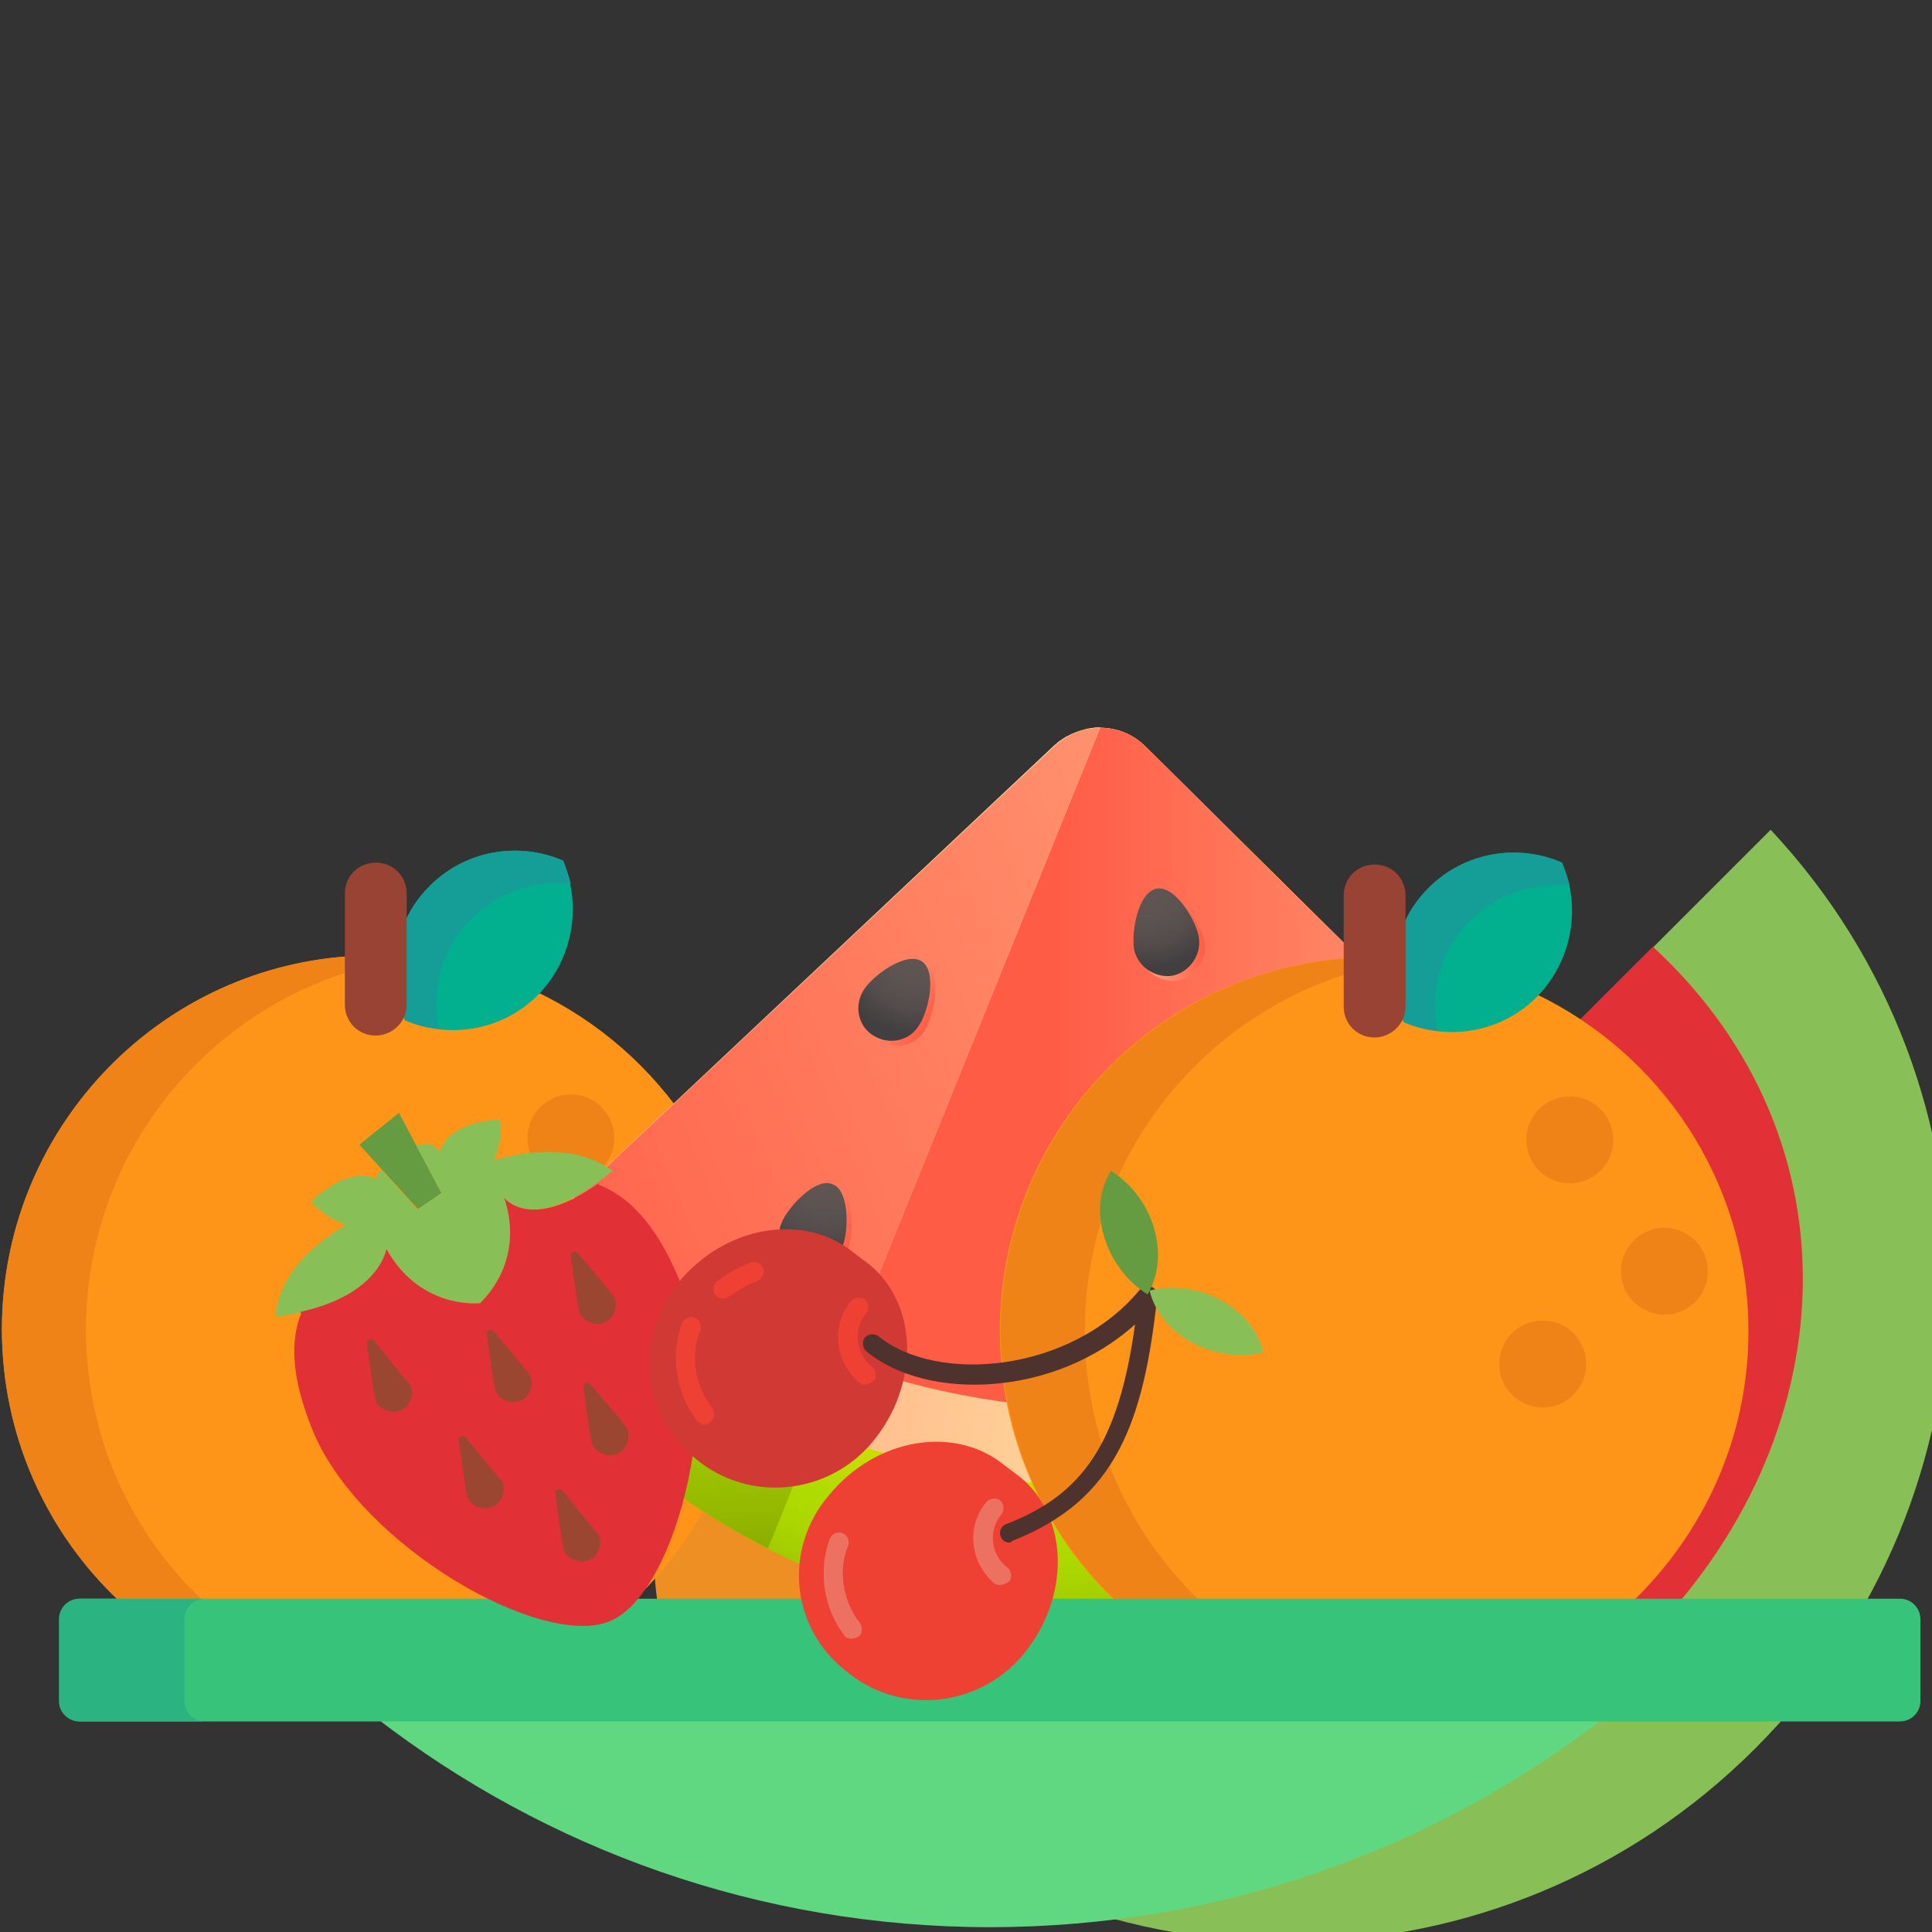 <?xml version="1.0" encoding="utf-8"?>
<!-- Generator: Adobe Illustrator 19.2.0, SVG Export Plug-In . SVG Version: 6.00 Build 0)  -->
<svg version="1.1" id="Layer_1" xmlns="http://www.w3.org/2000/svg" xmlns:xlink="http://www.w3.org/1999/xlink" x="0px" y="0px"
	 viewBox="0 0 200 200" style="enable-background:new 0 0 200 200;" xml:space="preserve">
<rect x="0" y="0" width="200" height="200" fill="#333333" stroke="none"/>
<style type="text/css">
	.st0{fill:#88C057;}
	.st1{fill:#E23037;}
	.st2{fill:#231F20;}
	.st3{fill:#ED8F22;}
	.st4{fill:#EE7823;}
	.st5{fill:#9B6126;}
	.st6{fill:#659C41;}
	.st7{fill:#FF9518;}
	.st8{fill:#EF8318;}
	.st9{fill:#02AF8E;}
	.st10{fill:#159E97;}
	.st11{fill:#994334;}
	.st12{fill:url(#SVGID_1_);}
	.st13{fill:url(#SVGID_2_);}
	.st14{fill:url(#SVGID_3_);}
	.st15{fill:url(#SVGID_4_);}
	.st16{fill:url(#SVGID_5_);}
	.st17{fill:url(#SVGID_6_);}
	.st18{fill:url(#SVGID_7_);}
	.st19{fill:url(#SVGID_8_);}
	.st20{fill:url(#SVGID_9_);}
	.st21{fill:url(#SVGID_10_);}
	.st22{fill:url(#SVGID_11_);}
	.st23{fill:url(#SVGID_12_);}
	.st24{fill:url(#SVGID_13_);}
	.st25{fill:url(#SVGID_14_);}
	.st26{fill:url(#SVGID_15_);}
	.st27{fill:url(#SVGID_16_);}
	.st28{fill:url(#SVGID_17_);}
	.st29{fill:url(#SVGID_18_);}
	.st30{fill:url(#SVGID_19_);}
	.st31{fill:url(#SVGID_20_);}
	.st32{fill:url(#SVGID_21_);}
	.st33{fill:url(#SVGID_22_);}
	.st34{fill:#60D882;}
	.st35{fill:#37C47A;}
	.st36{fill:#2BB381;}
	.st37{fill:#9A4630;}
	.st38{fill:#D13A34;}
	.st39{fill:#EE4033;}
	.st40{fill:#ED7161;}
	.st41{fill:#4D322D;}
</style>
<g id="Layer_95">
	<g>
		<path class="st0" d="M128.6,140.6l3.1,10.3c0.4,2.6-1.3,5.1-3.8,6l-2.6,0.8l-0.7,2.3c-1,3-3.1,5.3-6.1,6.2
			c-2.6,0.8-8.4-5.1-10.7-4.8l-21.2,21.2c26.8,25.1,68.9,24.6,95.1-1.6s26.7-68.3,1.6-95.1L128.6,140.6z"/>
		<path class="st1" d="M171.1,98l-42.5,42.5l3.1,10.3c0.4,2.6-1.3,5.1-3.8,6l-2.6,0.8l-0.7,2.3c-1,3-3.1,5.3-6.1,6.2
			c-2.6,0.8-8.4-5.1-10.7-4.8l-9.1,9.1l0,0c20,21.8,51.2,19.8,71.7-0.8S192.9,118.1,171.1,98L171.1,98z"/>
		<circle class="st2" cx="96.8" cy="124.7" r="3.4"/>
		<circle class="st2" cx="124.1" cy="174.9" r="3.4"/>
		<circle class="st2" cx="145.7" cy="144.4" r="3.4"/>
		<circle class="st2" cx="157" cy="133.1" r="3.4"/>
		<circle class="st2" cx="150.6" cy="171.8" r="3.4"/>
		<circle class="st2" cx="161.9" cy="160.5" r="3.4"/>
		<circle class="st2" cx="173.1" cy="149.2" r="3.4"/>
		<circle class="st2" cx="168.3" cy="121.8" r="3.4"/>
		<circle class="st2" cx="137.7" cy="168.6" r="3.4"/>
		<circle class="st2" cx="149.2" cy="156.6" r="3.4"/>
		<circle class="st2" cx="160.6" cy="145.2" r="3.4"/>
		<circle class="st2" cx="103.6" cy="147.5" r="3.4"/>
		<circle class="st2" cx="117.3" cy="129.3" r="3.4"/>
		<circle class="st2" cx="171.5" cy="134.7" r="3.4"/>
	</g>
	<g>
		<path class="st3" d="M120.2,139.3l-7.5-0.6l2.8-7c0.5-1.1,1-2.2,1.7-3.2c-4.3-1.9-9.1-3-14.2-3c-19.5,0-35.3,15.8-35.3,35.3
			s15.8,35.3,35.3,35.3s35.3-15.8,35.3-35.3c0-8.9-3.3-17-8.7-23.2C126.7,138.9,123.5,139.6,120.2,139.3z"/>
		<circle class="st4" cx="123.2" cy="147.5" r="2.9"/>
		<circle class="st4" cx="131" cy="163.9" r="2.9"/>
		<circle class="st4" cx="130.6" cy="154.9" r="2.9"/>
		<circle class="st4" cx="121.7" cy="160.8" r="2.9"/>
		<circle class="st4" cx="123.2" cy="171" r="2.9"/>
		<circle class="st4" cx="96.8" cy="135.8" r="2.9"/>
		<circle class="st4" cx="86.5" cy="140.2" r="2.9"/>
		<g>
			<path class="st3" d="M107.4,137.3c0,0,6.2,1,7.9,5.3"/>
			<path class="st5" d="M115.3,144.1c-0.6,0-1.1-0.4-1.4-0.9c-1.4-3.4-6.8-4.4-6.8-4.4c-0.8-0.1-1.3-0.9-1.2-1.7
				c0.1-0.8,0.9-1.3,1.7-1.2c0.3,0,7.1,1.2,9.1,6.2c0.3,0.8-0.1,1.6-0.8,1.9C115.7,144,115.5,144.1,115.3,144.1z"/>
		</g>
		<g>
			<path class="st3" d="M108.3,141.7c1.5-1.7,3.4-3,5.6-3.8"/>
			<path class="st5" d="M108.3,143.2c-0.4,0-0.7-0.1-1-0.4c-0.6-0.5-0.6-1.5-0.1-2.1c1.7-1.8,3.8-3.3,6.1-4.2
				c0.8-0.3,1.6,0.1,1.9,0.9c0.3,0.8-0.1,1.6-0.9,1.9c-1.9,0.7-3.6,1.9-5,3.4C109.1,143,108.7,143.2,108.3,143.2z"/>
		</g>
		<path class="st6" d="M141.2,121l-7.5-0.6c-7.9-0.6-15.3,3.9-18.2,11.3l-2.8,7l7.5,0.6c7.9,0.6,15.3-3.9,18.2-11.3L141.2,121z"/>
		<path class="st0" d="M113.5,136.6l-0.8,2.1l1.1,0.1c9.2-9,19.2-11.9,20.3-12l0.1-0.8l0.6,0.6l0.2-0.9l-0.7-0.6
			C133.4,124.9,123.2,127.7,113.5,136.6z"/>
	</g>
</g>
<g>
	<path class="st7" d="M55.4,102.6C55.4,102.6,55.3,102.6,55.4,102.6c-2.3,2.3-5.3,3.6-8.6,3.6l0,0c-1.6,0-3.2-0.3-4.7-0.9l0,0
		c-0.1-0.2-0.2-0.3-0.4-0.3c0,0,0,0,0,0c-0.2,0-0.3,0.1-0.4,0.2c-0.5,1-1.4,1.6-2.5,1.6c-1.5,0-2.8-1.2-2.8-2.8v-5
		C16,100.4,0.2,117.2,0.2,137.6c0,11,4.6,21,12.1,28.1h53.3c7.4-7.1,12.1-17,12.1-28.1C77.6,122.1,68.5,108.8,55.4,102.6z"/>
	<path class="st8" d="M8.9,137.6c0-17.4,11.5-32.1,27.2-37V99C16,100.4,0.2,117.2,0.2,137.6c0,11,4.6,21,12.1,28.1H21
		C13.5,158.6,8.9,148.7,8.9,137.6z"/>
	<path class="st9" d="M58.3,89.1c-4.6-2-10.1-1.1-13.8,2.6c-1.3,1.3-2.2,2.7-2.8,4.3v8c0,0.3,0,0.5-0.1,0.8c0.1,0.3,0.2,0.5,0.3,0.8
		c4.6,2,10.1,1.1,13.8-2.6C59.4,99.2,60.2,93.7,58.3,89.1z"/>
	<path class="st10" d="M58.3,89.1c-4.6-2-10.1-1.1-13.8,2.6c-1.3,1.3-2.2,2.7-2.8,4.3v8c0,0.3,0,0.5-0.1,0.8
		c0.1,0.3,0.2,0.5,0.3,0.8c1.1,0.5,2.3,0.8,3.5,0.9c-0.8-4,0.3-8.3,3.4-11.4c2.8-2.8,6.7-4,10.3-3.6C58.9,90.7,58.6,89.9,58.3,89.1z
		"/>
	<path class="st11" d="M38.9,107.2c-1.8,0-3.2-1.4-3.2-3.2V92.5c0-1.8,1.4-3.2,3.2-3.2s3.2,1.4,3.2,3.2V104
		C42.1,105.8,40.6,107.2,38.9,107.2z"/>
	<g>
		<circle class="st8" cx="59.1" cy="117.8" r="4.5"/>
		<circle class="st8" cx="68.9" cy="131.4" r="4.5"/>
		<circle class="st8" cx="56.3" cy="141" r="4.5"/>
	</g>
</g>
<g>
	
		<radialGradient id="SVGID_1_" cx="108.753" cy="-227.857" r="95.149" gradientTransform="matrix(1.004 0 0 1.004 0.192 315.781)" gradientUnits="userSpaceOnUse">
		<stop  offset="1.600000e-002" style="stop-color:#FFE000"/>
		<stop  offset="0.361" style="stop-color:#FDE000"/>
		<stop  offset="0.485" style="stop-color:#F6E000"/>
		<stop  offset="0.574" style="stop-color:#EBDF00"/>
		<stop  offset="0.646" style="stop-color:#DADE00"/>
		<stop  offset="0.706" style="stop-color:#C4DD00"/>
		<stop  offset="0.75" style="stop-color:#AFDC00"/>
		<stop  offset="0.791" style="stop-color:#ABD700"/>
		<stop  offset="0.842" style="stop-color:#9FC800"/>
		<stop  offset="0.897" style="stop-color:#8CB000"/>
		<stop  offset="0.955" style="stop-color:#718E00"/>
		<stop  offset="1" style="stop-color:#586E00"/>
	</radialGradient>
	<path class="st12" d="M177,135.1l-58.4-57.8c-2.6-2.6-6.7-2.6-9.3-0.1L51,132c-0.9,0.8-1,2.1-0.3,3.1
		c14.1,20.4,37.7,33.8,64.4,33.8c25.3,0,47.8-12,62.1-30.6C178,137.3,177.9,136,177,135.1z"/>
	
		<linearGradient id="SVGID_2_" gradientUnits="userSpaceOnUse" x1="82.713" y1="-187.848" x2="85.309" y2="-137.051" gradientTransform="matrix(1.004 0 0 1.004 0.192 315.781)">
		<stop  offset="0" style="stop-color:#AFDC00"/>
		<stop  offset="0.193" style="stop-color:#ACD800"/>
		<stop  offset="0.384" style="stop-color:#A3CC00"/>
		<stop  offset="0.573" style="stop-color:#93B800"/>
		<stop  offset="0.761" style="stop-color:#7D9D00"/>
		<stop  offset="0.948" style="stop-color:#617900"/>
		<stop  offset="1" style="stop-color:#586E00"/>
	</linearGradient>
	<path class="st13" d="M113.9,75.3c-1.6,0-3.3,0.6-4.6,1.8L51,132c-0.9,0.8-1,2.1-0.3,3.1c7.3,10.6,17.2,19.3,28.8,25.2L113.9,75.3z
		"/>
	
		<linearGradient id="SVGID_3_" gradientUnits="userSpaceOnUse" x1="155.042" y1="-194.609" x2="71.335" y2="-205.712" gradientTransform="matrix(1.004 0 0 1.004 0.192 315.781)">
		<stop  offset="0" style="stop-color:#FEFFB3"/>
		<stop  offset="0.485" style="stop-color:#FFD39A"/>
		<stop  offset="1" style="stop-color:#FFA981"/>
	</linearGradient>
	<path class="st14" d="M172.5,130.7l-53.9-53.4c-2.6-2.6-6.7-2.6-9.3-0.1l-54,50.8c15,15.9,36.3,25.9,59.9,25.9
		C137.5,153.9,157.7,145,172.5,130.7z"/>
	
		<linearGradient id="SVGID_4_" gradientUnits="userSpaceOnUse" x1="162.03" y1="-204.372" x2="108.666" y2="-204.372" gradientTransform="matrix(1.004 0 0 1.004 0.192 315.781)">
		<stop  offset="0" style="stop-color:#FFA981"/>
		<stop  offset="0.428" style="stop-color:#FF8666"/>
		<stop  offset="1" style="stop-color:#FF5C45"/>
	</linearGradient>
	<path class="st15" d="M168.3,126.5l-49.7-49.2c-2.6-2.6-6.7-2.6-9.3-0.1l-49.9,46.9c14.7,13.5,34.3,21.8,55.8,21.8
		C135.4,145.9,154,138.6,168.3,126.5z"/>
	
		<linearGradient id="SVGID_5_" gradientUnits="userSpaceOnUse" x1="138.45" y1="-223.391" x2="33.306" y2="-171.532" gradientTransform="matrix(1.004 0 0 1.004 0.192 315.781)">
		<stop  offset="0" style="stop-color:#FEFFB3"/>
		<stop  offset="0.485" style="stop-color:#FFD39A"/>
		<stop  offset="1" style="stop-color:#FFA981"/>
	</linearGradient>
	<path class="st16" d="M84.5,147.9l29.4-72.6c-0.6,0-1.2,0.1-1.8,0.3c0,0,0,0,0,0c-0.2,0.1-0.4,0.1-0.6,0.2c0,0-0.1,0-0.1,0
		c-0.2,0.1-0.3,0.1-0.5,0.2c-0.1,0-0.1,0.1-0.2,0.1c-0.1,0.1-0.3,0.1-0.4,0.2c-0.1,0.1-0.2,0.1-0.3,0.2c-0.1,0.1-0.2,0.1-0.3,0.2
		c-0.2,0.1-0.3,0.3-0.5,0.4l-54,50.8C63.4,136.6,73.3,143.4,84.5,147.9z"/>
	
		<linearGradient id="SVGID_6_" gradientUnits="userSpaceOnUse" x1="155.599" y1="-230.341" x2="43.466" y2="-183.422" gradientTransform="matrix(1.004 0 0 1.004 0.192 315.781)">
		<stop  offset="0" style="stop-color:#FFA981"/>
		<stop  offset="0.428" style="stop-color:#FF8666"/>
		<stop  offset="1" style="stop-color:#FF5C45"/>
	</linearGradient>
	<path class="st17" d="M87.3,141l26.6-65.7c-0.3,0-0.5,0-0.8,0.1c-0.1,0-0.1,0-0.2,0c-0.1,0-0.2,0-0.3,0.1c-0.1,0-0.1,0-0.2,0
		c-0.1,0-0.2,0-0.3,0.1c0,0,0,0,0,0c0,0,0,0,0,0c-0.2,0.1-0.4,0.1-0.6,0.2c0,0,0,0,0,0c0,0,0,0-0.1,0c-0.2,0.1-0.3,0.1-0.5,0.2
		c0,0-0.1,0-0.1,0.1c0,0,0,0,0,0c-0.1,0.1-0.3,0.1-0.4,0.2c-0.1,0.1-0.2,0.1-0.3,0.2c-0.1,0.1-0.2,0.1-0.3,0.2
		c-0.2,0.1-0.3,0.3-0.5,0.4l-49.9,46.9C67.4,131.4,76.8,137.3,87.3,141z"/>
	
		<linearGradient id="SVGID_7_" gradientUnits="userSpaceOnUse" x1="111.528" y1="-197.876" x2="118.279" y2="-197.876" gradientTransform="matrix(1.004 0 0 1.004 0.192 315.781)">
		<stop  offset="0" style="stop-color:#FFA981"/>
		<stop  offset="0.428" style="stop-color:#FF8666"/>
		<stop  offset="1" style="stop-color:#FF5C45"/>
	</linearGradient>
	<path class="st18" d="M118.9,118.3c0,1.9-1.5,3.4-3.4,3.4s-3.4-1.5-3.4-3.4c0-1.9,1.5-5.8,3.4-5.8S118.9,116.4,118.9,118.3z"/>
	
		<linearGradient id="SVGID_8_" gradientUnits="userSpaceOnUse" x1="105.969" y1="-181.575" x2="112.719" y2="-181.575" gradientTransform="matrix(1.004 0 0 1.004 0.192 315.781)">
		<stop  offset="0" style="stop-color:#FFA981"/>
		<stop  offset="0.428" style="stop-color:#FF8666"/>
		<stop  offset="1" style="stop-color:#FF5C45"/>
	</linearGradient>
	<path class="st19" d="M113.4,134.7c0,1.9-1.5,3.4-3.4,3.4c-1.9,0-3.4-1.5-3.4-3.4c0-1.9,1.5-5.8,3.4-5.8
		C111.8,128.9,113.4,132.8,113.4,134.7z"/>
	
		<linearGradient id="SVGID_9_" gradientUnits="userSpaceOnUse" x1="148.542" y1="-187.638" x2="154.704" y2="-190.393" gradientTransform="matrix(1.004 0 0 1.004 0.192 315.781)">
		<stop  offset="0" style="stop-color:#FFA981"/>
		<stop  offset="0.428" style="stop-color:#FF8666"/>
		<stop  offset="1" style="stop-color:#FF5C45"/>
	</linearGradient>
	<path class="st20" d="M156,125.7c0.8,1.7,0,3.7-1.7,4.5s-3.7,0-4.5-1.7c-0.8-1.7-1-5.9,0.7-6.6C152.2,121.1,155.2,124,156,125.7z"
		/>
	
		<linearGradient id="SVGID_10_" gradientUnits="userSpaceOnUse" x1="90.071" y1="-212.901" x2="95.746" y2="-209.244" gradientTransform="matrix(1.004 0 0 1.004 0.192 315.781)">
		<stop  offset="0" style="stop-color:#FFA981"/>
		<stop  offset="0.428" style="stop-color:#FF8666"/>
		<stop  offset="1" style="stop-color:#FF5C45"/>
	</linearGradient>
	<path class="st21" d="M95.7,106.7c-1,1.6-3.1,2-4.7,1c-1.6-1-2-3.1-1-4.7c1-1.6,4.4-4,6-3C97.5,101.1,96.7,105.1,95.7,106.7z"/>
	
		<linearGradient id="SVGID_11_" gradientUnits="userSpaceOnUse" x1="81.344" y1="-189.093" x2="87.591" y2="-186.534" gradientTransform="matrix(1.004 0 0 1.004 0.192 315.781)">
		<stop  offset="0" style="stop-color:#FFA981"/>
		<stop  offset="0.428" style="stop-color:#FF8666"/>
		<stop  offset="1" style="stop-color:#FF5C45"/>
	</linearGradient>
	<path class="st22" d="M87.7,129.6c-0.7,1.7-2.7,2.6-4.4,1.9c-1.7-0.7-2.6-2.7-1.9-4.4c0.7-1.7,3.6-4.8,5.3-4
		C88.5,123.7,88.4,127.9,87.7,129.6z"/>
	
		<linearGradient id="SVGID_12_" gradientUnits="userSpaceOnUse" x1="133.224" y1="-202.174" x2="139.098" y2="-205.5" gradientTransform="matrix(1.004 0 0 1.004 0.192 315.781)">
		<stop  offset="0" style="stop-color:#FFA981"/>
		<stop  offset="0.428" style="stop-color:#FF8666"/>
		<stop  offset="1" style="stop-color:#FF5C45"/>
	</linearGradient>
	<path class="st23" d="M140.4,110.5c0.9,1.6,0.3,3.7-1.3,4.6c-1.6,0.9-3.7,0.3-4.6-1.3c-0.9-1.6-1.5-5.8,0.1-6.7
		C136.3,106.2,139.5,108.9,140.4,110.5z"/>
	
		<linearGradient id="SVGID_13_" gradientUnits="userSpaceOnUse" x1="117.137" y1="-217.321" x2="123.775" y2="-218.553" gradientTransform="matrix(1.004 0 0 1.004 0.192 315.781)">
		<stop  offset="0" style="stop-color:#FFA981"/>
		<stop  offset="0.428" style="stop-color:#FF8666"/>
		<stop  offset="1" style="stop-color:#FF5C45"/>
	</linearGradient>
	<path class="st24" d="M124.7,97.5c0.3,1.8-0.9,3.6-2.7,4c-1.8,0.3-3.6-0.9-4-2.7c-0.3-1.8,0.4-5.9,2.3-6.3
		C122.1,92.2,124.3,95.7,124.7,97.5z"/>
	
		<linearGradient id="SVGID_14_" gradientUnits="userSpaceOnUse" x1="126.458" y1="-188.485" x2="133.095" y2="-189.717" gradientTransform="matrix(1.004 0 0 1.004 0.192 315.781)">
		<stop  offset="0" style="stop-color:#FFA981"/>
		<stop  offset="0.428" style="stop-color:#FF8666"/>
		<stop  offset="1" style="stop-color:#FF5C45"/>
	</linearGradient>
	<path class="st25" d="M134,126.5c0.3,1.8-0.9,3.6-2.7,4s-3.6-0.9-4-2.7c-0.3-1.8,0.4-5.9,2.3-6.3
		C131.5,121.1,133.7,124.7,134,126.5z"/>
	
		<radialGradient id="SVGID_15_" cx="113.501" cy="-203.789" r="8.796" gradientTransform="matrix(1.004 0 0 1.004 0.192 315.781)" gradientUnits="userSpaceOnUse">
		<stop  offset="0" style="stop-color:#605654"/>
		<stop  offset="0.408" style="stop-color:#5D5452"/>
		<stop  offset="0.703" style="stop-color:#544D4C"/>
		<stop  offset="0.962" style="stop-color:#444142"/>
		<stop  offset="1" style="stop-color:#413F40"/>
	</radialGradient>
	<path class="st26" d="M118.4,117.8c0,1.9-1.5,3.4-3.4,3.4c-1.9,0-3.4-1.5-3.4-3.4c0-1.9,1.5-5.8,3.4-5.8S118.4,115.9,118.4,117.8z"
		/>
	
		<radialGradient id="SVGID_16_" cx="107.941" cy="-187.487" r="8.796" gradientTransform="matrix(1.004 0 0 1.004 0.192 315.781)" gradientUnits="userSpaceOnUse">
		<stop  offset="0" style="stop-color:#605654"/>
		<stop  offset="0.408" style="stop-color:#5D5452"/>
		<stop  offset="0.703" style="stop-color:#544D4C"/>
		<stop  offset="0.962" style="stop-color:#444142"/>
		<stop  offset="1" style="stop-color:#413F40"/>
	</radialGradient>
	<path class="st27" d="M112.8,134.1c0,1.9-1.5,3.4-3.4,3.4c-1.9,0-3.4-1.5-3.4-3.4c0-1.9,1.5-5.8,3.4-5.8
		C111.3,128.4,112.8,132.3,112.8,134.1z"/>
	
		<radialGradient id="SVGID_17_" cx="96.448" cy="-21.727" r="8.798" gradientTransform="matrix(0.916 -0.41 0.41 0.916 69.4 180.366)" gradientUnits="userSpaceOnUse">
		<stop  offset="0" style="stop-color:#605654"/>
		<stop  offset="0.408" style="stop-color:#5D5452"/>
		<stop  offset="0.703" style="stop-color:#544D4C"/>
		<stop  offset="0.962" style="stop-color:#444142"/>
		<stop  offset="1" style="stop-color:#413F40"/>
	</radialGradient>
	<path class="st28" d="M155.5,125.2c0.8,1.7,0,3.7-1.7,4.5c-1.7,0.8-3.7,0-4.5-1.7c-0.8-1.7-1-5.9,0.7-6.6
		C151.7,120.5,154.7,123.5,155.5,125.2z"/>
	
		<radialGradient id="SVGID_18_" cx="37.633" cy="-518.568" r="8.796" gradientTransform="matrix(0.844 0.544 -0.544 0.844 -218.744 515.426)" gradientUnits="userSpaceOnUse">
		<stop  offset="0" style="stop-color:#605654"/>
		<stop  offset="0.408" style="stop-color:#5D5452"/>
		<stop  offset="0.703" style="stop-color:#544D4C"/>
		<stop  offset="0.962" style="stop-color:#444142"/>
		<stop  offset="1" style="stop-color:#413F40"/>
	</radialGradient>
	<path class="st29" d="M95.1,106.2c-1,1.6-3.1,2-4.7,1c-1.6-1-2-3.1-1-4.7c1-1.6,4.4-4,6-3C97,100.5,96.2,104.6,95.1,106.2z"/>
	
		<radialGradient id="SVGID_19_" cx="73.554" cy="-413.916" r="8.798" gradientTransform="matrix(0.929 0.38 -0.38 0.929 -140.096 477.918)" gradientUnits="userSpaceOnUse">
		<stop  offset="0" style="stop-color:#605654"/>
		<stop  offset="0.408" style="stop-color:#5D5452"/>
		<stop  offset="0.703" style="stop-color:#544D4C"/>
		<stop  offset="0.962" style="stop-color:#444142"/>
		<stop  offset="1" style="stop-color:#413F40"/>
	</radialGradient>
	<path class="st30" d="M87.2,129.1c-0.7,1.7-2.7,2.6-4.4,1.9c-1.7-0.7-2.6-2.7-1.9-4.4c0.7-1.7,3.6-4.8,5.3-4
		C87.9,123.2,87.9,127.3,87.2,129.1z"/>
	
		<radialGradient id="SVGID_20_" cx="68.556" cy="-7.709" r="8.796" gradientTransform="matrix(0.874 -0.495 0.495 0.874 76.861 146.988)" gradientUnits="userSpaceOnUse">
		<stop  offset="0" style="stop-color:#605654"/>
		<stop  offset="0.408" style="stop-color:#5D5452"/>
		<stop  offset="0.703" style="stop-color:#544D4C"/>
		<stop  offset="0.962" style="stop-color:#444142"/>
		<stop  offset="1" style="stop-color:#413F40"/>
	</radialGradient>
	<path class="st31" d="M139.9,110c0.9,1.6,0.3,3.7-1.3,4.6c-1.6,0.9-3.7,0.3-4.6-1.3c-0.9-1.6-1.5-5.8,0.1-6.7
		C135.7,105.7,139,108.3,139.9,110z"/>
	
		<radialGradient id="SVGID_21_" cx="105.596" cy="-145.757" r="8.796" gradientTransform="matrix(0.987 -0.183 0.183 0.987 41.23 254.541)" gradientUnits="userSpaceOnUse">
		<stop  offset="0" style="stop-color:#605654"/>
		<stop  offset="0.408" style="stop-color:#5D5452"/>
		<stop  offset="0.703" style="stop-color:#544D4C"/>
		<stop  offset="0.962" style="stop-color:#444142"/>
		<stop  offset="1" style="stop-color:#413F40"/>
	</radialGradient>
	<path class="st32" d="M124.1,97c0.3,1.8-0.9,3.6-2.7,4c-1.8,0.3-3.6-0.9-4-2.7c-0.3-1.8,0.4-5.9,2.3-6.3
		C121.6,91.6,123.8,95.2,124.1,97z"/>
	
		<radialGradient id="SVGID_22_" cx="109.496" cy="-115.706" r="8.796" gradientTransform="matrix(0.987 -0.183 0.183 0.987 41.23 254.541)" gradientUnits="userSpaceOnUse">
		<stop  offset="0" style="stop-color:#605654"/>
		<stop  offset="0.408" style="stop-color:#5D5452"/>
		<stop  offset="0.703" style="stop-color:#544D4C"/>
		<stop  offset="0.962" style="stop-color:#444142"/>
		<stop  offset="1" style="stop-color:#413F40"/>
	</radialGradient>
	<path class="st33" d="M133.5,125.9c0.3,1.8-0.9,3.6-2.7,4c-1.8,0.3-3.6-0.9-4-2.7c-0.3-1.8,0.4-5.9,2.3-6.3
		C131,120.6,133.2,124.1,133.5,125.9z"/>
</g>
<g>
	<path class="st7" d="M158.8,102.8C158.8,102.8,158.7,102.8,158.8,102.8c-2.3,2.3-5.3,3.6-8.6,3.6l0,0c-1.6,0-3.2-0.3-4.7-0.9l0,0
		c-0.1-0.2-0.2-0.3-0.4-0.3c0,0,0,0,0,0c-0.2,0-0.3,0.1-0.4,0.2c-0.5,1-1.4,1.6-2.5,1.6c-1.5,0-2.8-1.2-2.8-2.8v-5
		c-20.1,1.4-35.9,18.2-35.9,38.6c0,11,4.6,21,12.1,28.1h53.3c7.4-7.1,12.1-17,12.1-28.1C181,122.3,171.9,109,158.8,102.8z"/>
	<path class="st8" d="M112.3,137.8c0-17.4,11.5-32.1,27.2-37v-1.6c-20.1,1.4-35.9,18.2-35.9,38.6c0,11,4.6,21,12.1,28.1h8.7
		C116.9,158.8,112.3,148.9,112.3,137.8z"/>
	<path class="st9" d="M161.7,89.3c-4.6-2-10.1-1.1-13.8,2.6c-1.3,1.3-2.2,2.7-2.8,4.3v8c0,0.3,0,0.5-0.1,0.8
		c0.1,0.3,0.2,0.5,0.3,0.8c4.6,2,10.1,1.1,13.8-2.6C162.8,99.4,163.7,93.9,161.7,89.3z"/>
	<path class="st10" d="M161.7,89.3c-4.6-2-10.1-1.1-13.8,2.6c-1.3,1.3-2.2,2.7-2.8,4.3v8c0,0.3,0,0.5-0.1,0.8
		c0.1,0.3,0.2,0.5,0.3,0.8c1.1,0.5,2.3,0.8,3.5,0.9c-0.8-4,0.3-8.3,3.4-11.4c2.8-2.8,6.7-4,10.3-3.6C162.3,90.9,162,90.1,161.7,89.3
		z"/>
	<path class="st11" d="M142.3,107.4c-1.8,0-3.2-1.4-3.2-3.2V92.7c0-1.8,1.4-3.2,3.2-3.2c1.8,0,3.2,1.4,3.2,3.2v11.5
		C145.5,106,144,107.4,142.3,107.4z"/>
	<g>
		<circle class="st8" cx="162.5" cy="118" r="4.5"/>
		<circle class="st8" cx="172.3" cy="131.6" r="4.5"/>
		<circle class="st8" cx="159.7" cy="141.2" r="4.5"/>
	</g>
</g>
<g>
	<path class="st34" d="M38.9,177.8c17.6,13.6,39.7,21.7,63.6,21.7s46-8.1,63.6-21.7H38.9z"/>
	<path class="st35" d="M198.8,176.1c0,1.2-1,2.1-2.1,2.1H8.3c-1.2,0-2.1-1-2.1-2.1v-8.5c0-1.2,1-2.1,2.1-2.1h188.4
		c1.2,0,2.1,1,2.1,2.1V176.1z"/>
	<path class="st36" d="M19.1,176.1v-8.5c0-1.2,1-2.1,2.1-2.1h-13c-1.2,0-2.1,1-2.1,2.1v8.5c0,1.2,1,2.1,2.1,2.1h13
		C20.1,178.2,19.1,177.3,19.1,176.1z"/>
</g>
<g>
	<polygon class="st6" points="45.7,123.5 43.3,125.2 37.2,118.5 41.3,115.2 	"/>
	<path class="st0" d="M51.1,120.1c0.6-1.3,0.9-2.7,0.7-4.2c-5.8,0.3-6.3,3.4-6.3,3.4c-0.5-1-1.4-1-2.4-0.7l2.6,4.9l0,0l0,0l0,0
		l-2.5,1.7l0,0l0,0l0,0l-3.7-4.1c-0.4,0.4-0.6,0.8-0.5,1c0,0-2.6-1.7-6.8,2.3c1,1.1,2.2,1.9,3.6,2.4c-3.8,2.3-6.9,5.3-7.3,9.5
		c10.7-1.2,11.5-7,11.5-7c3.2,5.9,8.8,5.7,9.7,5.6c0.6-0.6,4.6-4.5,2.5-10.9c0,0,3,4.1,11.2-2.8C59.9,118.7,55.4,118.9,51.1,120.1z"
		/>
	<g>
		<path class="st1" d="M62.1,122.4L62.1,122.4c-7.2,5.2-9.9,1.6-9.9,1.6c2.1,6.4-1.9,10.3-2.5,10.9c-0.8,0.1-6.4,0.3-9.7-5.6
			c0,0-0.7,4.7-8.9,6.5c0,0,0,0,0,0.1h0.1c-1.3,3.2-0.9,7.2,1.3,12.5c5.1,11.8,23.7,22.4,30.7,19.4s12.1-23.9,7-35.6
			c-2.3-5.4-5-8.3-8.3-9.6C62,122.5,62.1,122.4,62.1,122.4z"/>
	</g>
	<path class="st37" d="M38.7,138.8c-0.3-0.3-0.8-0.1-0.7,0.3c0,0,0.7,5.5,0.9,5.9c0.2,0.5,0.6,0.8,1.1,1s1,0.2,1.5,0s0.8-0.6,1-1.1
		s0.2-1,0-1.5C42.1,143,38.7,138.8,38.7,138.8z"/>
	<path class="st37" d="M51.1,137.8c-0.3-0.3-0.8-0.1-0.7,0.3c0,0,0.7,5.5,0.9,5.9c0.2,0.5,0.6,0.8,1.1,1s1,0.2,1.5,0s0.8-0.6,1-1.1
		s0.2-1,0-1.5C54.6,142,51.1,137.8,51.1,137.8z"/>
	<path class="st37" d="M59.8,129.7c-0.3-0.3-0.8-0.1-0.7,0.3c0,0,0.7,5.5,0.9,5.9c0.2,0.5,0.6,0.8,1.1,1s1,0.2,1.5,0s0.8-0.6,1-1.1
		s0.2-1,0-1.5C63.3,133.9,59.8,129.7,59.8,129.7z"/>
	<path class="st37" d="M48.2,148.8c-0.3-0.3-0.8-0.1-0.7,0.3c0,0,0.7,5.5,0.9,5.9c0.2,0.5,0.6,0.8,1.1,1s1,0.2,1.5,0s0.8-0.6,1-1.1
		s0.2-1,0-1.5C51.7,153.1,48.2,148.8,48.2,148.8z"/>
	<path class="st37" d="M58.2,154.3c-0.3-0.3-0.8-0.1-0.7,0.3c0,0,0.7,5.5,0.9,5.9c0.2,0.5,0.6,0.8,1.1,1s1,0.2,1.5,0s0.8-0.6,1-1.1
		s0.2-1,0-1.5C61.7,158.6,58.2,154.3,58.2,154.3z"/>
	<path class="st37" d="M61.1,143.3c-0.3-0.3-0.8-0.1-0.7,0.3c0,0,0.7,5.5,0.9,5.9c0.2,0.5,0.6,0.8,1.1,1s1,0.2,1.5,0
		c0.5-0.2,0.8-0.6,1-1.1s0.2-1,0-1.5S61.1,143.3,61.1,143.3z"/>
</g>
<g>
	<path class="st38" d="M70.2,132.8c4.9-6,13.1-7.3,18.2-3.1l1.6,1.2c5.1,4.2,5.2,12.5,0.3,18.4c-4.6,5.5-12.8,6.3-18.3,1.7
		C66.4,146.5,65.7,138.3,70.2,132.8z"/>
	<path class="st39" d="M72.3,147.2c-0.1,0-0.1-0.1-0.2-0.2c-2.2-2.9-2.7-6.8-1.5-10c0.2-0.5,0.8-0.8,1.3-0.6
		c0.5,0.2,0.8,0.8,0.6,1.3c-1.1,2.6-0.5,5.8,1.2,8c0.3,0.4,0.3,1.1-0.1,1.4C73.2,147.6,72.7,147.6,72.3,147.2z"/>
	<path class="st39" d="M74.2,134.2c-0.1,0-0.1-0.1-0.1-0.1c-0.4-0.4-0.3-1.1,0.1-1.4c1.1-0.9,2.2-1.5,3.5-2c0.5-0.2,1.1,0.1,1.3,0.6
		s-0.1,1.1-0.6,1.3c-1.1,0.4-2,1-2.9,1.6C75,134.5,74.5,134.5,74.2,134.2z"/>
	<path class="st39" d="M85.8,154.8c4.9-6,13.1-7.3,18.2-3.1l1.6,1.2c5.1,4.2,5.2,12.5,0.3,18.4c-4.6,5.5-12.8,6.3-18.3,1.7
		C81.8,168.5,81.1,160.3,85.8,154.8z"/>
	<path class="st39" d="M88.9,143.1c-2.5-2.2-2.9-5.9-0.8-8.4c0.3-0.4,1-0.5,1.4-0.2s0.5,1,0.2,1.4c-1.4,1.7-1.2,4.2,0.6,5.6
		c0.4,0.3,0.5,1,0.2,1.4C89.9,143.4,89.3,143.5,88.9,143.1z"/>
	<path class="st40" d="M102.9,163.9c-2.5-2.2-2.9-5.9-0.8-8.4c0.3-0.4,1-0.5,1.4-0.2c0.4,0.3,0.5,1,0.2,1.4
		c-1.4,1.7-1.2,4.2,0.6,5.6c0.4,0.3,0.5,1,0.2,1.4C103.9,164.1,103.3,164.2,102.9,163.9z"/>
	<path class="st41" d="M103.9,159.5c-0.1-0.1-0.2-0.2-0.3-0.4c-0.2-0.5,0-1.1,0.5-1.3c8.1-3.1,11.7-8.5,13.4-20.7
		c-8.3,7.5-21.5,8-27.8,2.8c-0.4-0.3-0.5-1-0.2-1.4s1-0.5,1.4-0.2c6.1,5,20,3.8,27.1-4.8c0.3-0.3,0.7-0.5,1.2-0.3
		c0.4,0.2,0.7,0.6,0.6,1c-1.4,12.9-4.2,21.1-15,25.3C104.6,159.8,104.2,159.7,103.9,159.5z"/>
	<path class="st0" d="M119,133.6c1.2,4.8,6.9,7.6,11.8,6.4C129.5,135.1,123.8,132.4,119,133.6z"/>
	<path class="st6" d="M115,121.2c-2.6,4.2-0.4,10.2,3.8,12.8C121.3,129.7,119.2,123.8,115,121.2z"/>
	<path class="st40" d="M87.6,169.5c-0.1,0-0.1-0.1-0.2-0.2c-2.2-2.9-2.7-6.8-1.5-10c0.2-0.5,0.8-0.8,1.3-0.6s0.8,0.8,0.6,1.3
		c-1.1,2.6-0.5,5.8,1.2,8c0.3,0.4,0.3,1.1-0.1,1.4C88.4,169.7,87.9,169.7,87.6,169.5z"/>
</g>
</svg>
